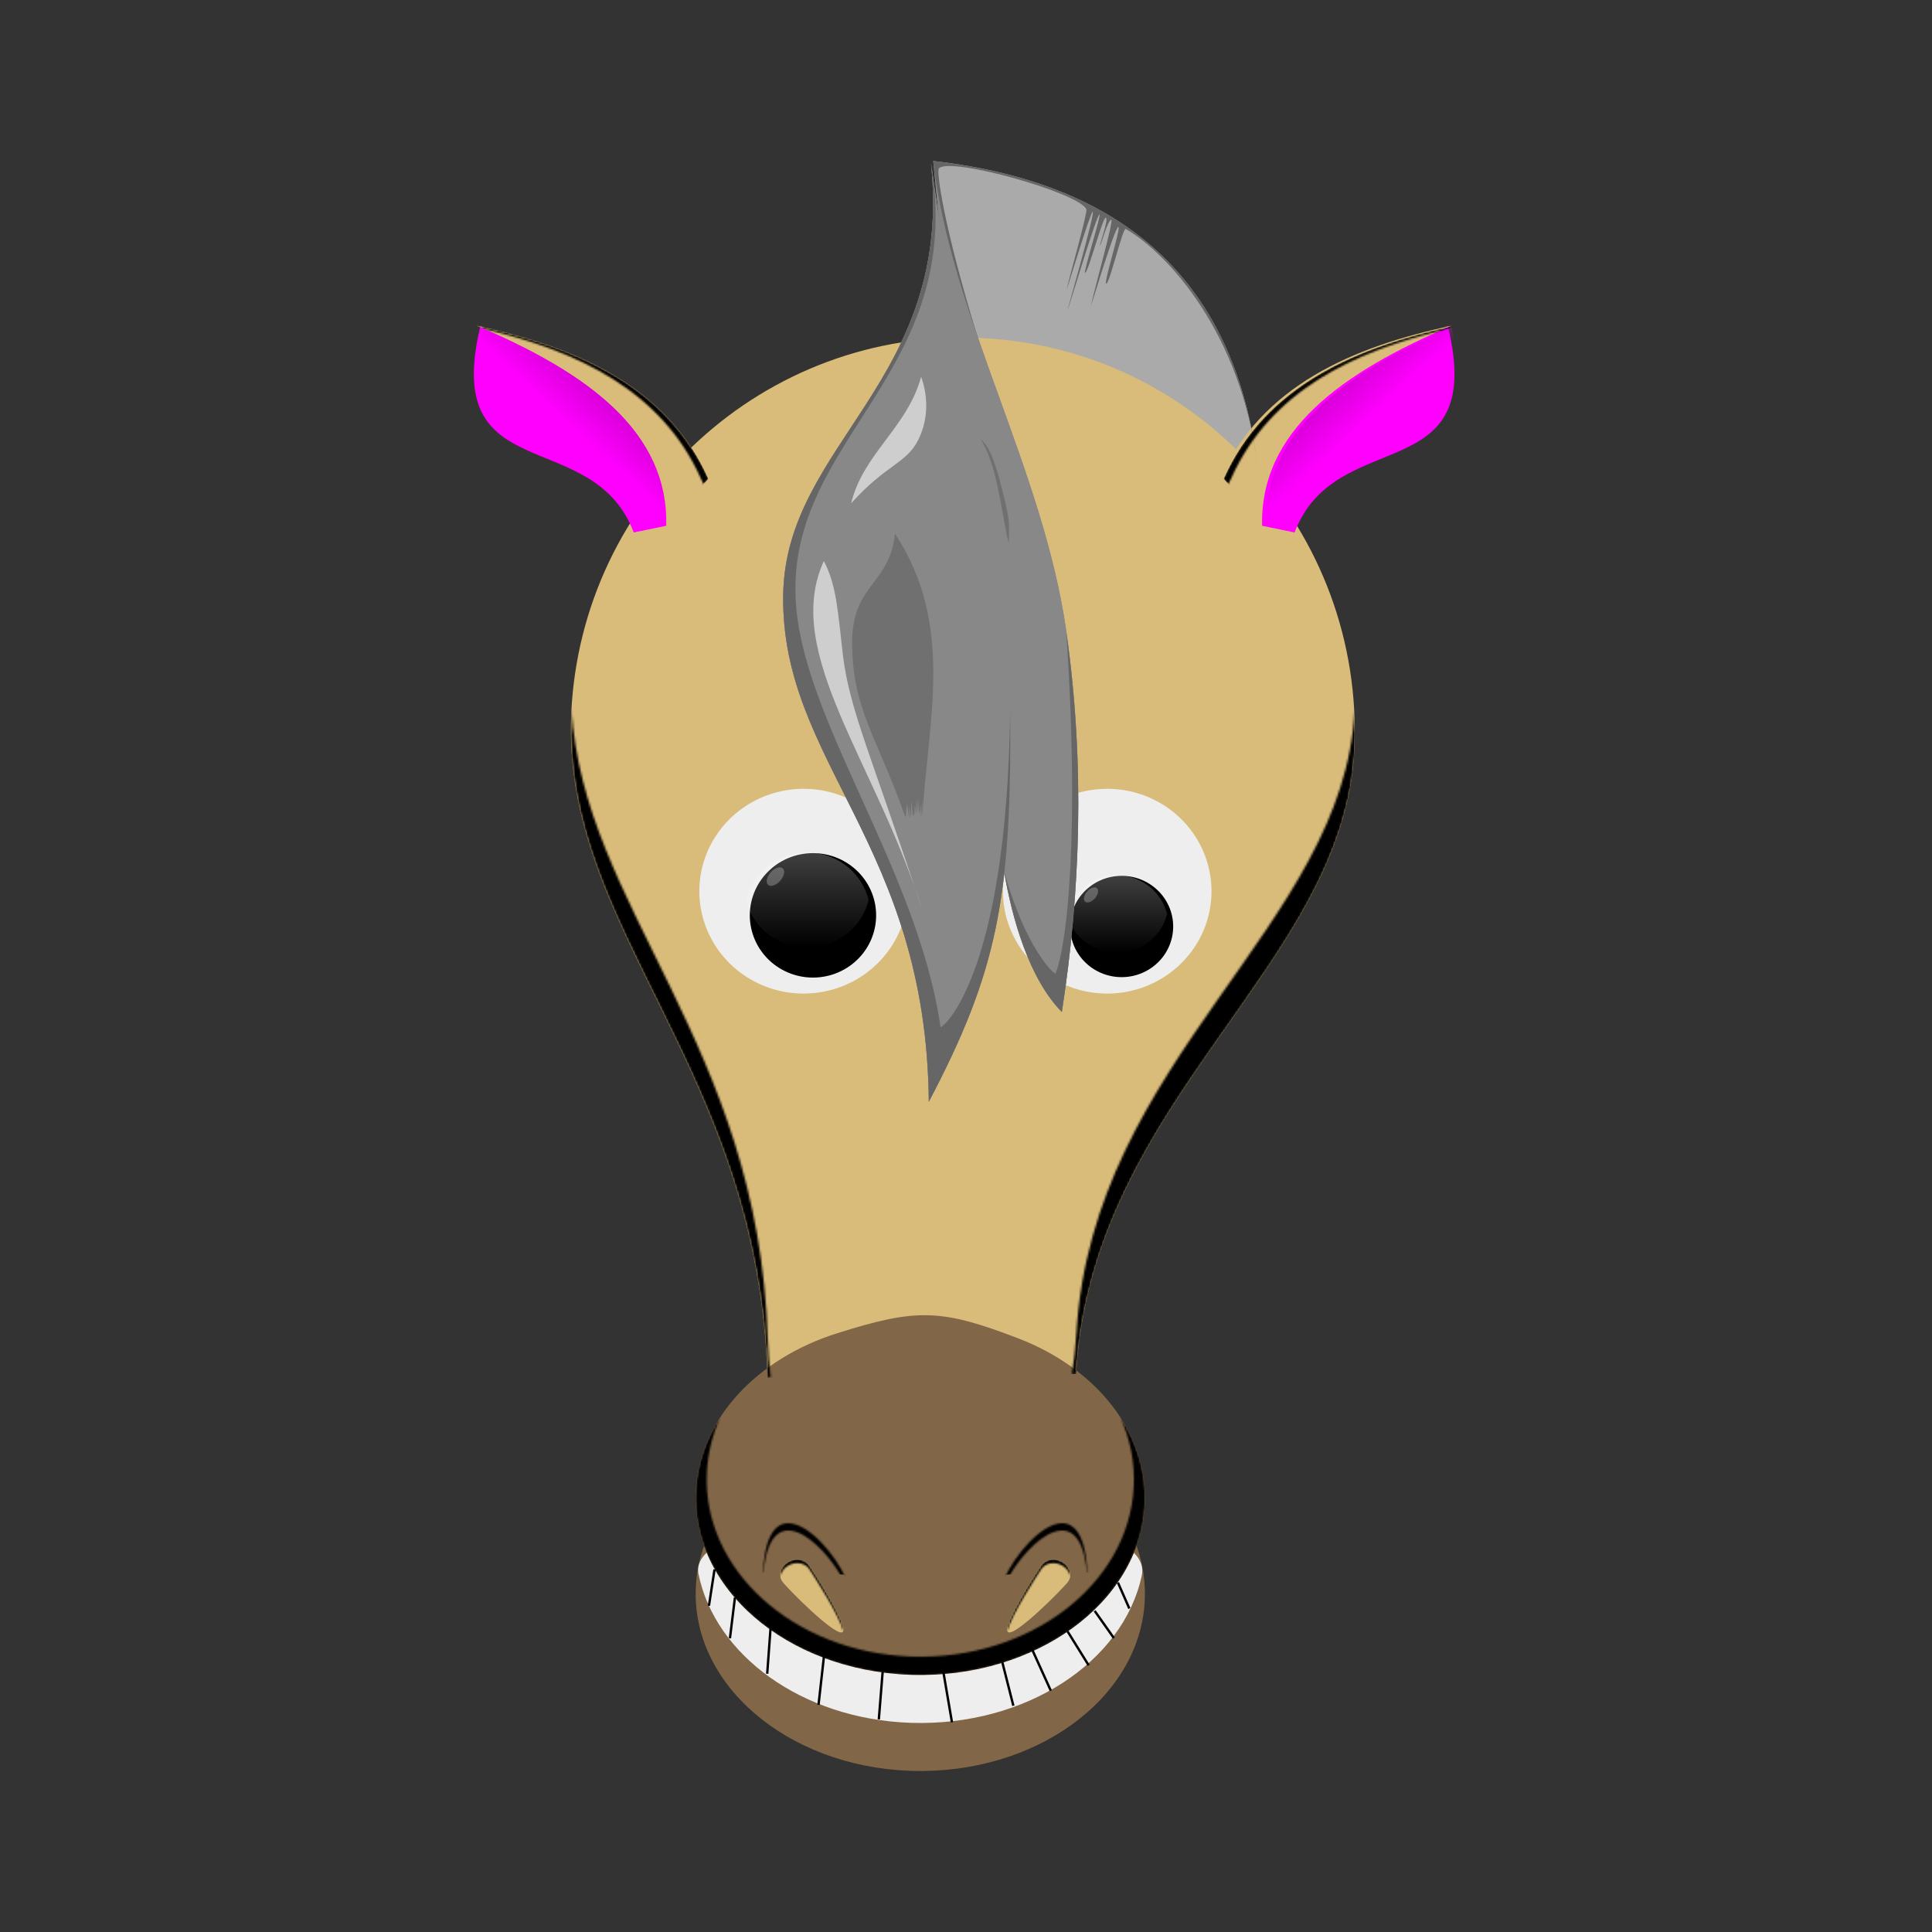 <svg:svg xmlns:dc="http://purl.org/dc/elements/1.1/" xmlns:ns2="http://web.resource.org/cc/" xmlns:rdf="http://www.w3.org/1999/02/22-rdf-syntax-ns#" xmlns:svg="http://www.w3.org/2000/svg" height="1056.445" id="svg2" version="1.0" viewBox="-259.119 -88.041 1056.445 1056.445" width="1056.445">
  <svg:rect x="-259.119" y="-88.041" width="1056.445" height="1056.445" fill="#333333" stroke="none"/>
  <svg:defs id="defs4">
    <svg:filter height="1.216" id="filter3410" width="1.184" x="-.092" y="-.108">
      <svg:feGaussianBlur id="feGaussianBlur3412" stdDeviation="19.716" />
    </svg:filter>
    <svg:mask id="mask4386">
      <svg:path d="m113.53 219.78c-0.04 0.82-0.12 1.62-0.15 2.44-5.38 118.77 102.07 193.21 107.34 362.97l1.66-0.03c-0.84-6.95-1.42-14.24-1.66-21.97-4.98-160.26-100.97-235.56-107.19-343.41zm428.03 0.94c-6.02 117.67-143.41 190.36-152.09 340.44-0.45 7.69-1.27 15.02-2.44 22.03l2.44-0.03c8.7-150.47 146.8-223.14 152.15-341.35 0.33-7.1 0.3-14.13-0.06-21.09z" fill="#fff" filter="url(#filter3410)" id="path4388" transform="matrix(.879 0 0 .855 44.965 159.21)" />
    </svg:mask>
    <svg:filter height="1.278" id="filter6484" width="1.19" x="-.095" y="-.139">
      <svg:feGaussianBlur id="feGaussianBlur6486" stdDeviation="6.026" />
    </svg:filter>
    <svg:mask id="mask6488">
      <svg:path d="m61.75 10.188c1.436 0.611 2.832 1.224 4.25 1.843 50.64 11.848 96.87 33.617 118.34 81.875l1.39 2.966 2.61-2.966c-22.63-50.872-72.76-72.31-126.59-83.718z" fill="#fff" filter="url(#filter6484)" id="path6490" />
    </svg:mask>
    <svg:linearGradient gradientUnits="userSpaceOnUse" id="linearGradient7481" x1="131.41" x2="115.69" y1="51.052" y2="68.132">
      <svg:stop id="stop5372" offset="0" stop-color="#db00db" />
      <svg:stop id="stop5374" offset="1" stop-color="#db00db" stop-opacity="0" />
    </svg:linearGradient>
    <svg:filter height="1.423" id="filter9486" width="1.243" x="-.121" y="-.211">
      <svg:feGaussianBlur id="feGaussianBlur9488" stdDeviation="14.899" />
    </svg:filter>
    <svg:mask id="mask10459">
      <svg:path d="m194.94 606.94c-7.81 11.98-12.55 25.44-13.38 39.78-3.08 53.41 49.37 98.72 117.1 101.16l0.93 0.03c67.43 2.02 124.31-39.22 127.38-92.38 1.01-17.46-3.95-34.07-13.41-48.59 5.46 11.96 8.12 25.01 7.38 38.59-2.92 53.16-57 94.4-121.13 92.38l-0.87-0.03c-64.42-2.44-114.31-47.75-111.38-101.16 0.58-10.47 3.14-20.48 7.38-29.78z" fill="#fff" filter="url(#filter9486)" id="path10461" />
    </svg:mask>
    <svg:filter height="1.472" id="filter11639" width="1.313" x="-.157" y="-.236">
      <svg:feGaussianBlur id="feGaussianBlur11641" stdDeviation="3.557" />
    </svg:filter>
    <svg:filter height="1.472" id="filter11643" width="1.313" x="-.157" y="-.236">
      <svg:feGaussianBlur id="feGaussianBlur11645" stdDeviation="3.557" />
    </svg:filter>
    <svg:mask id="mask12637">
      <svg:path d="m381.84 665c-11.32-0.05-26.23 17.79-31.53 30.16l1.97-0.1c10.72-19.8 39.76-46.27 43.19-1.75h0.25c-0.83-20.89-6.62-28.28-13.88-28.31z" fill="#fff" filter="url(#filter11643)" id="path12639" />
    </svg:mask>
    <svg:mask id="mask12641">
      <svg:path d="m232 665c-7.26 0.03-13.05 7.42-13.88 28.31h0.26c3.42-44.52 32.46-18.05 43.18 1.75l1.97 0.1c-5.3-12.37-20.21-30.21-31.53-30.16z" fill="#fff" filter="url(#filter11639)" id="path12643" />
    </svg:mask>
    <svg:filter height="1.259" id="filter13717" width="1.294" x="-.147" y="-.13">
      <svg:feGaussianBlur id="feGaussianBlur13719" stdDeviation="2.542" />
    </svg:filter>
    <svg:filter height="1.259" id="filter13721" width="1.294" x="-.147" y="-.129">
      <svg:feGaussianBlur id="feGaussianBlur13723" stdDeviation="2.542" />
    </svg:filter>
    <svg:mask id="mask13725">
      <svg:path d="m236.62 684.81c-1.62 0.06-3.3 0.54-4.81 1.47-3.06 1.89-4.59 5.09-4.09 8 0.3-2.29 1.72-4.54 4.09-6 4.03-2.48 9.23-1.75 11.6 1.63 2.02 2.89 17.04 26.11 18.65 34.12 1.81-4.74-16.41-32.92-18.65-36.12-1.48-2.11-4.07-3.19-6.79-3.1z" fill="#eee" filter="url(#filter13717)" id="path13727" />
    </svg:mask>
    <svg:mask id="mask13729">
      <svg:path d="m376.5 684.81c-2.41 0.13-4.64 1.2-5.97 3.1-2.25 3.21-20.56 31.51-18.65 36.15 1.58-7.98 16.62-31.26 18.65-34.15 2.37-3.38 7.57-4.11 11.59-1.63 2.33 1.44 3.76 3.63 4.1 5.88 0.43-2.88-1.07-6.02-4.1-7.88-1.76-1.08-3.75-1.56-5.62-1.47z" fill="#eee" filter="url(#filter13721)" id="path13731" />
    </svg:mask>
    <svg:linearGradient gradientUnits="userSpaceOnUse" id="linearGradient3304" x1="242.44" x2="242.44" y1="298.22" y2="350.27">
      <svg:stop id="stop3283" offset="0" stop-color="#fff" />
      <svg:stop id="stop3285" offset="1" stop-color="#fff" stop-opacity="0" />
    </svg:linearGradient>
  </svg:defs>
  <svg:g id="layer1" transform="translate(-60.136 79.876)">
    <svg:path d="m350.05 308.36c4.34 25.95 13.76 58.99 31.59 77.08 10.07-64.47 12.75-136.03 2.44-208.29-12.63-88.499-62.78-171.79-72.77-257.03 112.17 12.74 165.54 72.853 177.34 166.45" fill="#aaa" id="path2376" />
    <svg:path d="m238.92 659.52c-4.63-145.14-99.05-208.76-94.33-310.31 4.73-101.55 92.86-180.22 196.72-175.6 103.85 4.62 184.31 90.79 179.58 192.34-4.7 101.07-126.06 163.2-133.7 291.84" fill="#d9bb7a" id="path2328" transform="matrix(1.138 0 0 1.17 -51.174 -186.21)" />
    <svg:path d="m298.67 800.39c-67.73-2.44-120.2-47.76-117.12-101.17 0.44-7.62 1.99-14.98 4.51-22.01s233.05-9.42 236.49 0.26c3.44 9.69 5.02 19.96 4.4 30.55-3.06 53.16-59.93 94.42-127.36 92.4" fill="#816647" id="path2257" />
    <svg:path d="m298.67 774.14c-59.15-2.13-106.66-36.97-115.7-81.34-9.03-44.37 252.53-46.43 242.38 0.86s-63.45 82.38-125.76 80.51" fill="#eee" id="path2259" />
    <svg:path d="m298.67 747.89c-67.73-2.43-120.2-47.76-117.12-101.17 2.27-39.2 33.82-71.91 77.22-85.59s56.65-13.53 99.32 2.91c42.66 16.43 71.16 51.72 68.86 91.49-3.06 53.16-59.93 94.41-127.36 92.39" fill="#816647" id="path2255" />
    <svg:path d="m261.69 724.58c-4.03 2.48-30.53-24.32-32.9-27.69-2.36-3.37-1.01-8.13 3.01-10.61 4.03-2.48 9.22-1.75 11.59 1.62 2.36 3.36 22.29 34.19 18.3 36.68z" fill="#d9bb7a" id="path2261" />
    <svg:path d="m352.23 724.58c4.03 2.48 30.53-24.32 32.89-27.69 2.37-3.37 1.02-8.13-3.01-10.61-4.02-2.48-9.21-1.75-11.58 1.62-2.36 3.36-22.29 34.19-18.3 36.68z" fill="#d9bb7a" id="path2263" />
    <svg:path d="m191.64 690.89l-2.87 18.59" fill="none" id="path2269" stroke="#000" stroke-linecap="square" stroke-width="1.298" />
    <svg:path d="m202.82 706.29l-2.58 20.98" fill="none" id="path2271" stroke="#000" stroke-linecap="square" stroke-width="1.298" />
    <svg:path d="m222.3 723.29l-1.72 23.37" fill="none" id="path2273" stroke="#000" stroke-linecap="square" stroke-width="1.298" />
    <svg:path d="m251.53 738.16l-2.86 25.49" fill="none" id="path2275" stroke="#000" stroke-linecap="square" stroke-width="1.298" />
    <svg:path d="m283.63 746.66l-2.01 24.96" fill="none" id="path2277" stroke="#000" stroke-linecap="square" stroke-width="1.298" />
    <svg:path d="m316.87 746.39l4.58 26.82" fill="none" id="path2279" stroke="#000" stroke-linecap="square" stroke-width="1.298" />
    <svg:path d="m349.25 741.61l5.73 22.57" fill="none" id="path2281" stroke="#000" stroke-linecap="square" stroke-width="1.298" />
    <svg:path d="m365.59 734.44l9.74 21.51" fill="none" id="path2283" stroke="#000" stroke-linecap="square" stroke-width="1.298" />
    <svg:path d="m385.07 724.61l10.89 17.53" fill="none" id="path2285" stroke="#000" stroke-linecap="square" stroke-width="1.298" />
    <svg:path d="m399.97 713.46l9.75 13.81" fill="none" id="path2287" stroke="#000" stroke-linecap="square" stroke-width="1.298" />
    <svg:path d="m412.58 698.06l5.73 13.01" fill="none" id="path2289" stroke="#000" stroke-linecap="square" stroke-width="1.298" />
    <svg:g id="g2342">
      <svg:path d="m165.33 119.59c5.61-62.743-50.29-86.761-101.57-109.31-21.842 90.1 61.23 53.376 83.81 112.96l17.76-3.65z" fill="#f0f" id="path2335" />
      <svg:path d="m188.34 93.897c-22.63-50.872-72.78-72.301-126.6-83.709 60.11 25.585 105.03 57.725 103.58 109.87l23.02-26.163z" fill="#d9bb7a" id="path2333" />
    </svg:g>
    <svg:g id="g2346" transform="matrix(-1 0 0 1 656.48 0)">
      <svg:path d="m165.33 119.59c5.61-62.743-50.29-86.761-101.57-109.31-21.842 90.1 61.23 53.376 83.81 112.96l17.76-3.65z" fill="#f0f" id="path2348" />
      <svg:path d="m188.34 93.897c-22.63-50.872-72.78-72.301-126.6-83.709 60.11 25.585 105.03 57.725 103.58 109.87l23.02-26.163z" fill="#d9bb7a" id="path2350" />
    </svg:g>
    <svg:path d="m-115.08 429.72a57.027 55.98 0 1 1 0.43 0.02" fill="#eee" id="path2354" transform="translate(518.62 -54.411)" />
    <svg:path d="m-115.08 429.72a57.027 55.98 0 1 1 0.43 0.02" fill="#eee" id="path2363" transform="translate(352.62 -54.411)" />
    <svg:g fill="#888" id="g2383">
      <svg:path d="m310.1-78.674c12.49 118.9-79.63 152.94-80.82 236.1-1.31 91.42 78.38 135.95 79.62 277.13 37.24-70.87 45.47-111.38 44.47-213.95" id="path2374" />
      <svg:path d="m350.05 308.36c4.34 25.95 13.76 58.99 31.59 77.08 10.07-64.47 12.75-136.03 2.44-208.29-12.63-88.499-62.78-171.79-72.77-257.03" id="path2380" />
    </svg:g>
    <svg:g id="g3291">
      <svg:path d="m-114.03 384.77a10.987 10.464 0 1 1 0.08 0.01" id="path2365" transform="matrix(3.143 0 0 3.251 599.34 -884.56)" />
      <svg:path d="m242.25 298.22c-16.04 0.08-29.72 11.05-33.37 26.03 3.51 14.33 16.29 25.26 32 25.97l0.28 0.03c16.71 0.63 31.07-10.59 34.84-26.03-3.53-14.32-16.28-25.24-31.97-25.94-0.59-0.03-1.19-0.06-1.78-0.06z" fill="url(#linearGradient3304)" id="path2304" opacity=".25" />
      <svg:path d="m184.49 296.33a3.456 6.01 0 1 1 0.03 0" fill="#fff" id="path3289" opacity=".25" transform="matrix(.749 .662 -.662 .749 279.04 -28.175)" />
    </svg:g>
    <svg:g id="g3296" transform="matrix(.816 0 0 .814 213.97 67.956)">
      <svg:path d="m-114.03 384.77a10.987 10.464 0 1 1 0.08 0.01" id="path3298" transform="matrix(3.143 0 0 3.251 599.34 -884.56)" />
      <svg:path d="m242.25 298.22c-16.04 0.08-29.72 11.05-33.37 26.03 3.51 14.33 16.29 25.26 32 25.97l0.28 0.03c16.71 0.63 31.07-10.59 34.84-26.03-3.53-14.32-16.28-25.24-31.97-25.94-0.59-0.03-1.19-0.06-1.78-0.06z" fill="url(#linearGradient3304)" id="path3300" opacity=".25" />
      <svg:path d="m184.49 296.33a3.456 6.01 0 1 1 0.03 0" fill="#fff" id="path3302" opacity=".25" transform="matrix(.749 .662 -.662 .749 279.04 -28.175)" />
    </svg:g>
  </svg:g>
  <svg:g id="layer4" transform="translate(-60.136 79.876)">
    <svg:g fill="#888" id="g2270">
      <svg:path d="m310.1-78.674c12.49 118.9-79.63 152.94-80.82 236.1-1.31 91.42 78.38 135.95 79.62 277.13 37.24-70.87 45.47-111.38 44.47-213.95" id="path2272" />
      <svg:path d="m350.05 308.36c4.34 25.95 13.76 58.99 31.59 77.08 10.07-64.47 12.75-136.03 2.44-208.29-12.63-88.499-62.78-171.79-72.77-257.03" id="path2274" />
    </svg:g>
    <svg:path d="m384.14 178.03c7.22 108.91 0.6 169.79-5.91 186.37-0.39 1-16.45-13.37-28.18-56.04 4.34 25.95 13.76 58.99 31.59 77.08 10.07-64.47 12.81-135.14 2.5-207.41z" fill="#666" id="path2286" />
    <svg:path d="m353.37 220.61c-1.8 147.27-37.88 174.38-38.06 173.11-12.6-87.21-76.45-168.71-79.25-234.68-3.74-88.012 93.23-123.3 74.04-237.71 12.49 118.9-79.63 152.94-80.82 236.1-1.31 91.42 78.38 135.95 79.62 277.13 37.24-70.87 45.47-111.38 44.47-213.95z" fill="#666" id="path2284" />
    <svg:path d="m336.6 71.066c9.8 14.857 11.45 38.684 15.95 58.034 0.47-10.77 1.21-12.41-6.06-38.748-4.17-13.061-5.38-13.741-9.89-19.286z" fill="#666" id="path2290" opacity=".69" />
    <svg:path d="m290.42 123.95c33.17 50.28 17.68 103.39 14.91 155.76-0.07-0.3 0.16-9.32 0.07-9.57-0.1-0.3-0.53 8.18-0.64 7.96-0.06-0.09-0.11-0.18-0.16-0.26-0.11-0.17 0.23-5.43 0.12-5.55-0.11-0.1-0.68 4.93-0.8 4.86-0.13-0.07-0.46-7.33-0.59-7.37-0.11-0.03-0.02 7.16-0.14 7.15-0.08 0-0.51-7.12-0.6-7.11-0.19 0.01-0.22 7.44-0.24 7.23-1.09-16.9-0.25 0.09-0.37 0.14-0.16 0.06-0.6-4.61-0.76-4.53-0.15 0.07-0.02 4.91-0.17 5-0.14 0.08-0.27-3.97-0.41 0.24-0.01 0.16-0.27 0.17-0.41 0.25-0.18 0.11-0.64-7.98-0.81-7.87s-0.06 8.41-0.24 8.5c-0.15 0.08-0.81-5.93-0.95-5.86-0.18 0.08 0.17 6.25 0 6.31-0.34 0.12-0.9-7.17-1.21-7.2-0.39-0.04-0.51 7.13-0.82 6.74-0.22-0.26-0.41-0.62-0.58-1.1-14.99-42.71-28.77-57.94-28.65-94.97 0.32-31.24 20.52-31.08 23.45-58.75z" fill="#666" id="path2294" opacity=".69" />
    <svg:path d="m304.71 38.125c-7.52 27.715-31.85 42.161-38.26 69.185 18.9-21.174 30.24-21.756 36.67-34.69 6.47-13.011 4.65-25.98 1.59-34.495z" fill="#eee" id="path2296" opacity=".69" />
    <svg:path d="m251.51 138.88c-23.14 50.35 29.14 110.73 54.09 191.71-27.87-85.1-39.52-108.69-43.57-139.35-2.94-25.61-3.66-39.34-10.52-52.36z" fill="#eee" id="path2298" opacity=".69" />
    <svg:path d="m488.65 86.572c-9.02-72.627-49.08-115.9-72.06-129.33-1.61-0.94-8.95 30.458-10.67 29.914-1.51-0.48 8.15-30.538 6.66-30.966-1.84-0.531-15.42 44.964-15.02 43.148 2.94-13.336 12.5-46.692 11.13-47.01-1.92-0.448-6.26 15.932-6.16 14.012 0.1-1.993 5-14.885 3.09-15.227-1.65-0.295-9.66 30.399-11.29 30.137-1.01-0.162 8.92-31.746 7.92-31.898-1.55-0.236-16.97 51.822-17.37 51.926-0.16 0.041 15.16-53.258 13.65-53.463-1.16-0.157-14.34 43.501-14.18 42.347 0.46-3.309 11.5-41.809 10.72-43.63-3.81-8.967-74.02-28.711-80.63-22.458-1.52 1.443 2.69 31.77 20.44 89.995-10.73-31.29-19.89-62.485-23.57-93.945 112.17 12.736 165.54 72.849 177.34 166.45z" fill="#666" id="path2300" />
  </svg:g>
  <svg:g id="layer3" transform="translate(-60.136 79.876)">
    <svg:path d="m298.67 747.89c-67.73-2.43-120.2-47.76-117.12-101.17 2.27-39.2 33.82-71.91 77.22-85.59s56.65-13.53 99.32 2.91c42.66 16.43 71.16 51.72 68.86 91.49-3.06 53.16-59.93 94.41-127.36 92.39" id="path8465" mask="url(#mask10459)" />
    <svg:path d="m352.23 724.58c4.03 2.48 30.53-24.32 32.89-27.69 2.37-3.37 1.02-8.13-3.01-10.61-4.02-2.48-9.21-1.75-11.58 1.62-2.36 3.36-22.29 34.19-18.3 36.68z" id="path12647" mask="url(#mask13729)" />
    <svg:path d="m218.14 691.3c2.11-53.48 36.71-18.45 45.4 1.85" id="path11649" mask="url(#mask12641)" stroke="#000" stroke-linecap="square" stroke-width="1.298" />
    <svg:path d="m395.71 691.3c-2.11-53.48-36.71-18.45-45.4 1.85" id="path11651" mask="url(#mask12637)" stroke="#000" stroke-linecap="square" stroke-width="1.298" />
    <svg:path d="m238.92 659.52c-4.63-145.14-99.05-208.76-94.33-310.31 4.73-101.55 92.86-180.22 196.72-175.6 103.85 4.62 184.31 90.79 179.58 192.34-4.7 101.07-126.06 163.2-133.7 291.84" id="path3414" mask="url(#mask4386)" transform="matrix(1.138 0 0 1.17 -51.174 -186.21)" />
    <svg:g id="g8453">
      <svg:path d="m63.75 10.281c-0.026 0.106-0.037 0.207-0.062 0.313 0.533 0.116 1.06 0.257 1.593 0.375-0.51-0.225-1.021-0.464-1.531-0.688zm-0.156 0.688c-21.245 89.211 61.456 52.857 83.966 112.28l17.75-3.66c1.16-51.325-42.71-83.243-101.72-108.62z" fill="url(#linearGradient7481)" id="path6494" />
      <svg:path d="m188.34 93.897c-22.63-50.872-72.78-72.301-126.6-83.709 60.11 25.585 105.03 57.725 103.58 109.87l23.02-26.163z" id="path4394" mask="url(#mask6488)" />
    </svg:g>
    <svg:g id="g8457" transform="matrix(-1 0 0 1 658.48 0)">
      <svg:path d="m63.75 10.281c-0.026 0.106-0.037 0.207-0.062 0.313 0.533 0.116 1.06 0.257 1.593 0.375-0.51-0.225-1.021-0.464-1.531-0.688zm-0.156 0.688c-21.245 89.211 61.456 52.857 83.966 112.28l17.75-3.66c1.16-51.325-42.71-83.243-101.72-108.62z" fill="url(#linearGradient7481)" id="path8459" />
      <svg:path d="m188.34 93.897c-22.63-50.872-72.78-72.301-126.6-83.709 60.11 25.585 105.03 57.725 103.58 109.87l23.02-26.163z" id="path8461" mask="url(#mask6488)" />
    </svg:g>
    <svg:path d="m261.69 724.58c-4.03 2.48-30.53-24.32-32.9-27.69-2.36-3.37-1.01-8.13 3.01-10.61 4.03-2.48 9.22-1.75 11.59 1.62 2.36 3.36 22.29 34.19 18.3 36.68z" id="path12645" mask="url(#mask13725)" />
  </svg:g>
  <svg:g display="none" id="layer2" transform="translate(-60.136 79.876)">
    <svg:path d="m238.92 659.52c-4.63-145.14-99.05-208.76-94.33-310.31 4.73-101.55 92.86-180.22 196.72-175.6 103.85 4.62 184.31 90.79 179.58 192.34-4.7 101.07-126.06 163.2-133.7 291.84" fill="none" id="path3146" stroke="#000" stroke-linecap="square" stroke-width="2" transform="matrix(1.138 0 0 1.17 -51.174 -186.21)" />
    <svg:path d="m310.1-78.674c12.49 118.9-79.63 152.94-80.82 236.1-1.31 91.42 78.38 135.95 79.62 277.13 37.24-70.87 45.47-111.38 44.47-213.95" fill="none" id="path3149" stroke="#000" stroke-linecap="square" stroke-width="2" />
    <svg:path d="m350.05 308.36c4.34 25.95 13.76 58.99 31.59 77.08 10.07-64.47 12.75-136.03 2.44-208.29-12.63-88.499-62.78-171.79-72.77-257.03 112.17 12.74 165.54 72.853 177.34 166.45" fill="none" id="path3151" stroke="#000" stroke-linecap="square" stroke-width="2" />
    <svg:g id="g3157" transform="translate(352.62 -54.411)">
      <svg:path d="m-115.08 429.72a57.027 55.98 0 1 1 0.43 0.02" fill="none" id="path3153" stroke="#000" stroke-linecap="square" stroke-width="2" />
      <svg:path d="m-114.03 384.77a10.987 10.464 0 1 1 0.08 0.01" id="path3155" />
    </svg:g>
    <svg:g id="g3161" transform="translate(518.62 -54.411)">
      <svg:path d="m-115.08 429.72a57.027 55.98 0 1 1 0.43 0.02" fill="none" id="path3163" stroke="#000" stroke-linecap="square" stroke-width="2" />
      <svg:path d="m-114.03 384.77a10.987 10.464 0 1 1 0.08 0.01" id="path3165" />
    </svg:g>
    <svg:g fill="none" id="g3171" stroke="#000" stroke-linecap="square" stroke-width="2">
      <svg:path d="m188.34 93.897c-22.63-50.872-72.78-72.301-126.6-83.709 60.11 25.585 105.03 57.725 103.58 109.87l23.02-26.163z" id="path3167" />
      <svg:path d="m63.764 10.282c-21.846 90.098 61.226 53.374 83.806 112.96l17.76-3.65" id="path3169" />
    </svg:g>
    <svg:g fill="none" id="g3175" stroke="#000" stroke-linecap="square" stroke-width="2" transform="matrix(-1 0 0 1 656.48 0)">
      <svg:path d="m188.34 93.897c-22.63-50.872-72.78-72.301-126.6-83.709 60.11 25.585 105.03 57.725 103.58 109.87l23.02-26.163z" id="path3177" />
      <svg:path d="m63.764 10.282c-21.846 90.098 61.226 53.374 83.806 112.96l17.76-3.65" id="path3179" />
    </svg:g>
    <svg:g fill="none" id="g2198" stroke="#000" stroke-linecap="square" stroke-width="2" transform="matrix(.674 0 0 .625 89.909 184.06)">
      <svg:path d="m397.69 608.01c63.26 26.3 105.53 82.76 102.12 146.4-4.55 85.06-88.88 151.07-188.87 147.84m-1.36-0.05c-100.44-3.89-178.25-76.41-173.68-161.88 3.36-62.73 50.14-115.08 114.5-136.96" id="path2160" />
      <svg:path d="m493.28 789.52c5.11 15.5 7.44 31.94 6.53 48.89-4.55 85.06-88.88 151.07-188.87 147.84m-1.36-0.05c-100.44-3.89-178.25-76.41-173.68-161.88 0.65-12.18 2.94-23.97 6.68-35.22" id="path2163" />
      <svg:path d="m497.43 815.42c-15.06 75.67-94.09 131.82-186.49 128.83m-1.36-0.05c-87.72-3.4-158.18-59.15-171.57-130.15" id="path2165" />
      <svg:path d="m254.73 864.9c-5.97 3.97-45.26-38.91-48.77-44.31s-1.51-13 4.46-16.97 13.67-2.81 17.18 2.59c3.5 5.38 33.05 54.7 27.13 58.69z" id="path2167" />
      <svg:path d="m389.01 864.9c5.97 3.97 45.26-38.91 48.77-44.31s1.51-13-4.46-16.97c-5.98-3.97-13.67-2.81-17.18 2.59-3.5 5.38-33.05 54.7-27.13 58.69z" id="path3140" />
      <svg:path d="m190.15 814.86c3.13-85.59 54.44-29.52 67.33 2.96" id="path3142" />
      <svg:path d="m453.48 814.86c-3.13-85.59-54.44-29.52-67.33 2.96" id="path3144" />
      <svg:path d="m150.86 810.99l-4.25 29.75" id="path5119" />
      <svg:path d="m167.43 835.64l-3.82 33.57" id="path5121" />
      <svg:path d="m196.33 862.83l-2.55 37.4" id="path5123" />
      <svg:path d="m239.67 886.63l-4.25 40.8" id="path5125" />
      <svg:path d="m287.27 900.23l-2.98 39.94" id="path5127" />
      <svg:path d="m336.56 899.8l6.8 42.92" id="path5129" />
      <svg:path d="m384.58 892.15l8.5 36.13" id="path5131" />
      <svg:path d="m408.81 880.68l14.44 34.42" id="path5133" />
      <svg:path d="m437.7 864.96l16.15 28.04" id="path5135" />
      <svg:path d="m459.8 847.11l14.45 22.1" id="path5137" />
      <svg:path d="m478.5 822.46l8.5 20.82" id="path5139" />
    </svg:g>
  </svg:g>
</svg:svg>
